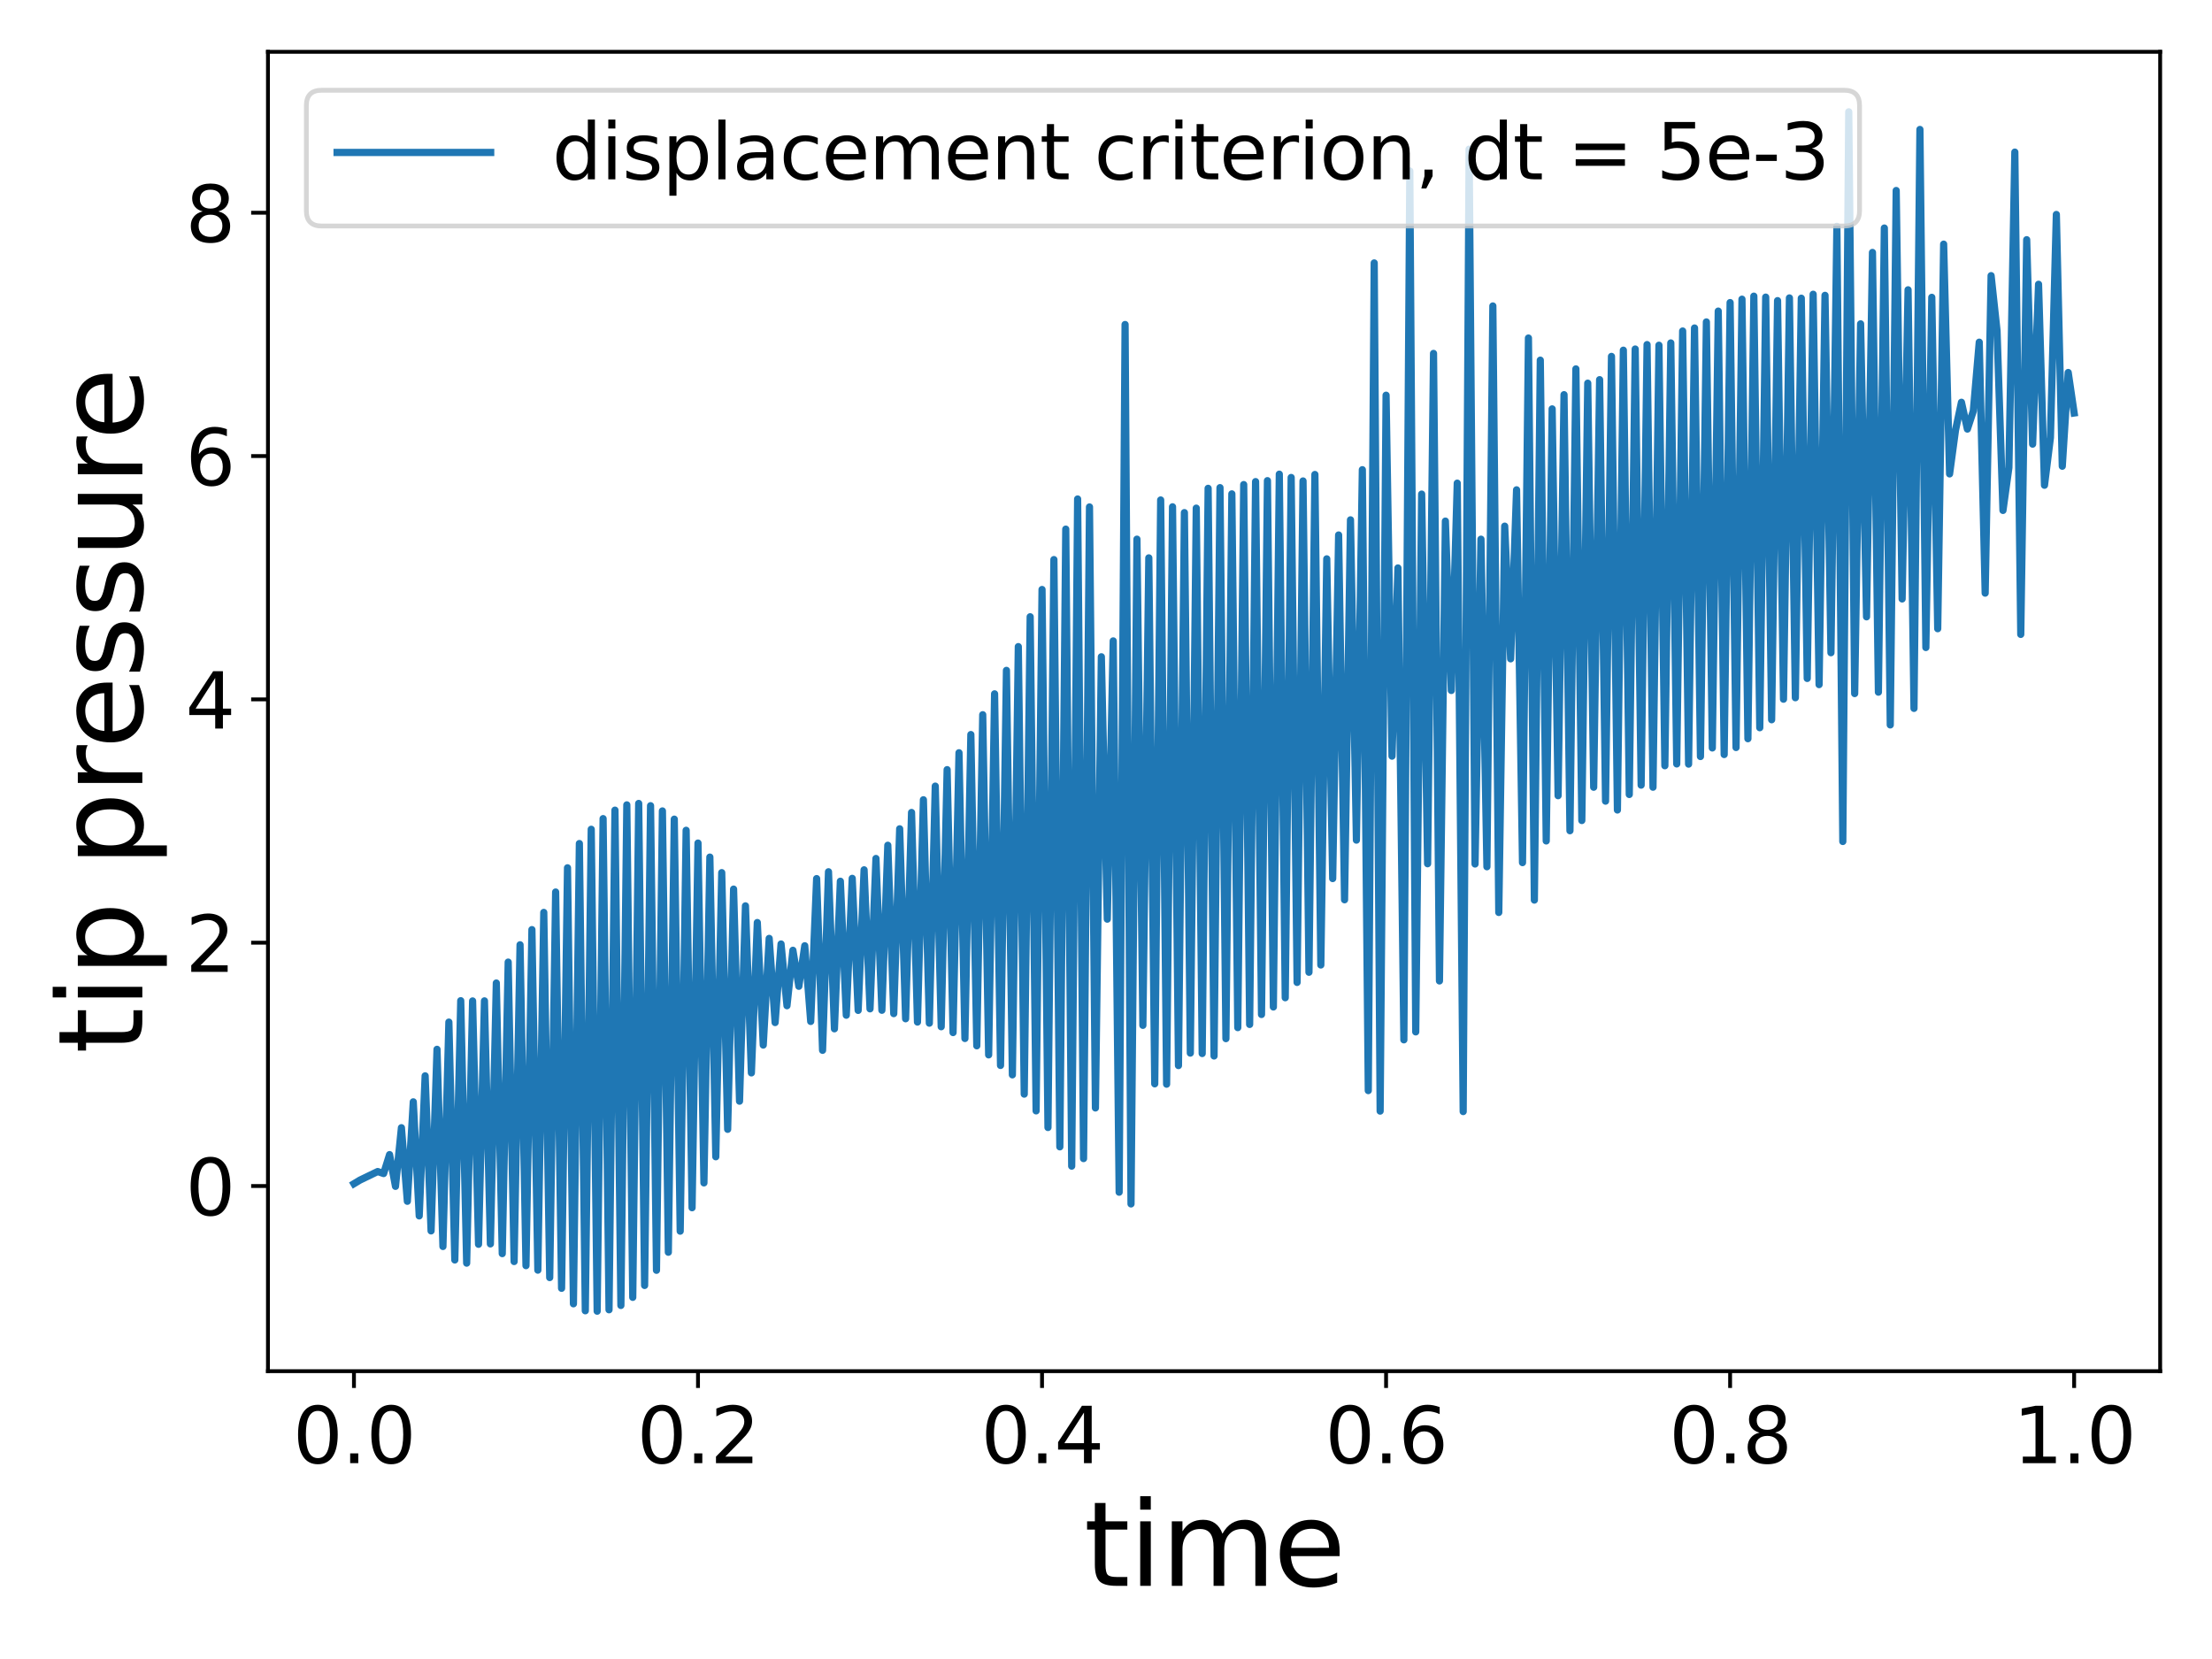 <?xml version="1.0" encoding="utf-8" standalone="no"?>
<!DOCTYPE svg PUBLIC "-//W3C//DTD SVG 1.1//EN"
  "http://www.w3.org/Graphics/SVG/1.1/DTD/svg11.dtd">
<svg xmlns:xlink="http://www.w3.org/1999/xlink" width="460.8pt" height="345.6pt" viewBox="0 0 460.8 345.6" xmlns="http://www.w3.org/2000/svg" version="1.1">
 <defs>
  <style type="text/css">*{stroke-linejoin: round; stroke-linecap: butt}</style>
 </defs>
 <g id="figure_1">
  <g id="patch_1">
   <path d="M 0 345.6 
L 460.8 345.6 
L 460.8 0 
L 0 0 
z
" style="fill: #ffffff"/>
  </g>
  <g id="axes_1">
   <g id="patch_2">
    <path d="M 55.82 285.64 
L 450 285.64 
L 450 10.8 
L 55.82 10.8 
z
" style="fill: #ffffff"/>
   </g>
   <g id="matplotlib.axis_1">
    <g id="xtick_1">
     <g id="line2d_1">
      <defs>
       <path id="mb4f40420df" d="M 0 0 
L 0 3.5 
" style="stroke: #000000; stroke-width: 0.8"/>
      </defs>
      <g>
       <use xlink:href="#mb4f40420df" x="73.737" y="285.64" style="stroke: #000000; stroke-width: 0.8"/>
      </g>
     </g>
     <g id="text_1">
      <!-- 0.0 -->
      <g transform="translate(61.015 304.798) scale(0.16 -0.16)">
       <defs>
        <path id="DejaVuSans-30" d="M 2034 4250 
Q 1547 4250 1301 3770 
Q 1056 3291 1056 2328 
Q 1056 1369 1301 889 
Q 1547 409 2034 409 
Q 2525 409 2770 889 
Q 3016 1369 3016 2328 
Q 3016 3291 2770 3770 
Q 2525 4250 2034 4250 
z
M 2034 4750 
Q 2819 4750 3233 4129 
Q 3647 3509 3647 2328 
Q 3647 1150 3233 529 
Q 2819 -91 2034 -91 
Q 1250 -91 836 529 
Q 422 1150 422 2328 
Q 422 3509 836 4129 
Q 1250 4750 2034 4750 
z
" transform="scale(0.016)"/>
        <path id="DejaVuSans-2e" d="M 684 794 
L 1344 794 
L 1344 0 
L 684 0 
L 684 794 
z
" transform="scale(0.016)"/>
       </defs>
       <use xlink:href="#DejaVuSans-30"/>
       <use xlink:href="#DejaVuSans-2e" x="63.623"/>
       <use xlink:href="#DejaVuSans-30" x="95.41"/>
      </g>
     </g>
    </g>
    <g id="xtick_2">
     <g id="line2d_2">
      <g>
       <use xlink:href="#mb4f40420df" x="145.406" y="285.64" style="stroke: #000000; stroke-width: 0.8"/>
      </g>
     </g>
     <g id="text_2">
      <!-- 0.2 -->
      <g transform="translate(132.684 304.798) scale(0.16 -0.16)">
       <defs>
        <path id="DejaVuSans-32" d="M 1228 531 
L 3431 531 
L 3431 0 
L 469 0 
L 469 531 
Q 828 903 1448 1529 
Q 2069 2156 2228 2338 
Q 2531 2678 2651 2914 
Q 2772 3150 2772 3378 
Q 2772 3750 2511 3984 
Q 2250 4219 1831 4219 
Q 1534 4219 1204 4116 
Q 875 4013 500 3803 
L 500 4441 
Q 881 4594 1212 4672 
Q 1544 4750 1819 4750 
Q 2544 4750 2975 4387 
Q 3406 4025 3406 3419 
Q 3406 3131 3298 2873 
Q 3191 2616 2906 2266 
Q 2828 2175 2409 1742 
Q 1991 1309 1228 531 
z
" transform="scale(0.016)"/>
       </defs>
       <use xlink:href="#DejaVuSans-30"/>
       <use xlink:href="#DejaVuSans-2e" x="63.623"/>
       <use xlink:href="#DejaVuSans-32" x="95.41"/>
      </g>
     </g>
    </g>
    <g id="xtick_3">
     <g id="line2d_3">
      <g>
       <use xlink:href="#mb4f40420df" x="217.075" y="285.64" style="stroke: #000000; stroke-width: 0.8"/>
      </g>
     </g>
     <g id="text_3">
      <!-- 0.4 -->
      <g transform="translate(204.353 304.798) scale(0.16 -0.16)">
       <defs>
        <path id="DejaVuSans-34" d="M 2419 4116 
L 825 1625 
L 2419 1625 
L 2419 4116 
z
M 2253 4666 
L 3047 4666 
L 3047 1625 
L 3713 1625 
L 3713 1100 
L 3047 1100 
L 3047 0 
L 2419 0 
L 2419 1100 
L 313 1100 
L 313 1709 
L 2253 4666 
z
" transform="scale(0.016)"/>
       </defs>
       <use xlink:href="#DejaVuSans-30"/>
       <use xlink:href="#DejaVuSans-2e" x="63.623"/>
       <use xlink:href="#DejaVuSans-34" x="95.41"/>
      </g>
     </g>
    </g>
    <g id="xtick_4">
     <g id="line2d_4">
      <g>
       <use xlink:href="#mb4f40420df" x="288.745" y="285.64" style="stroke: #000000; stroke-width: 0.8"/>
      </g>
     </g>
     <g id="text_4">
      <!-- 0.6 -->
      <g transform="translate(276.022 304.798) scale(0.16 -0.16)">
       <defs>
        <path id="DejaVuSans-36" d="M 2113 2584 
Q 1688 2584 1439 2293 
Q 1191 2003 1191 1497 
Q 1191 994 1439 701 
Q 1688 409 2113 409 
Q 2538 409 2786 701 
Q 3034 994 3034 1497 
Q 3034 2003 2786 2293 
Q 2538 2584 2113 2584 
z
M 3366 4563 
L 3366 3988 
Q 3128 4100 2886 4159 
Q 2644 4219 2406 4219 
Q 1781 4219 1451 3797 
Q 1122 3375 1075 2522 
Q 1259 2794 1537 2939 
Q 1816 3084 2150 3084 
Q 2853 3084 3261 2657 
Q 3669 2231 3669 1497 
Q 3669 778 3244 343 
Q 2819 -91 2113 -91 
Q 1303 -91 875 529 
Q 447 1150 447 2328 
Q 447 3434 972 4092 
Q 1497 4750 2381 4750 
Q 2619 4750 2861 4703 
Q 3103 4656 3366 4563 
z
" transform="scale(0.016)"/>
       </defs>
       <use xlink:href="#DejaVuSans-30"/>
       <use xlink:href="#DejaVuSans-2e" x="63.623"/>
       <use xlink:href="#DejaVuSans-36" x="95.41"/>
      </g>
     </g>
    </g>
    <g id="xtick_5">
     <g id="line2d_5">
      <g>
       <use xlink:href="#mb4f40420df" x="360.414" y="285.64" style="stroke: #000000; stroke-width: 0.8"/>
      </g>
     </g>
     <g id="text_5">
      <!-- 0.8 -->
      <g transform="translate(347.691 304.798) scale(0.16 -0.16)">
       <defs>
        <path id="DejaVuSans-38" d="M 2034 2216 
Q 1584 2216 1326 1975 
Q 1069 1734 1069 1313 
Q 1069 891 1326 650 
Q 1584 409 2034 409 
Q 2484 409 2743 651 
Q 3003 894 3003 1313 
Q 3003 1734 2745 1975 
Q 2488 2216 2034 2216 
z
M 1403 2484 
Q 997 2584 770 2862 
Q 544 3141 544 3541 
Q 544 4100 942 4425 
Q 1341 4750 2034 4750 
Q 2731 4750 3128 4425 
Q 3525 4100 3525 3541 
Q 3525 3141 3298 2862 
Q 3072 2584 2669 2484 
Q 3125 2378 3379 2068 
Q 3634 1759 3634 1313 
Q 3634 634 3220 271 
Q 2806 -91 2034 -91 
Q 1263 -91 848 271 
Q 434 634 434 1313 
Q 434 1759 690 2068 
Q 947 2378 1403 2484 
z
M 1172 3481 
Q 1172 3119 1398 2916 
Q 1625 2713 2034 2713 
Q 2441 2713 2670 2916 
Q 2900 3119 2900 3481 
Q 2900 3844 2670 4047 
Q 2441 4250 2034 4250 
Q 1625 4250 1398 4047 
Q 1172 3844 1172 3481 
z
" transform="scale(0.016)"/>
       </defs>
       <use xlink:href="#DejaVuSans-30"/>
       <use xlink:href="#DejaVuSans-2e" x="63.623"/>
       <use xlink:href="#DejaVuSans-38" x="95.41"/>
      </g>
     </g>
    </g>
    <g id="xtick_6">
     <g id="line2d_6">
      <g>
       <use xlink:href="#mb4f40420df" x="432.083" y="285.64" style="stroke: #000000; stroke-width: 0.8"/>
      </g>
     </g>
     <g id="text_6">
      <!-- 1.0 -->
      <g transform="translate(419.36 304.798) scale(0.16 -0.16)">
       <defs>
        <path id="DejaVuSans-31" d="M 794 531 
L 1825 531 
L 1825 4091 
L 703 3866 
L 703 4441 
L 1819 4666 
L 2450 4666 
L 2450 531 
L 3481 531 
L 3481 0 
L 794 0 
L 794 531 
z
" transform="scale(0.016)"/>
       </defs>
       <use xlink:href="#DejaVuSans-31"/>
       <use xlink:href="#DejaVuSans-2e" x="63.623"/>
       <use xlink:href="#DejaVuSans-30" x="95.41"/>
      </g>
     </g>
    </g>
    <g id="text_7">
     <!-- time -->
     <g transform="translate(225.799 330.361) scale(0.24 -0.24)">
      <defs>
       <path id="DejaVuSans-74" d="M 1172 4494 
L 1172 3500 
L 2356 3500 
L 2356 3053 
L 1172 3053 
L 1172 1153 
Q 1172 725 1289 603 
Q 1406 481 1766 481 
L 2356 481 
L 2356 0 
L 1766 0 
Q 1100 0 847 248 
Q 594 497 594 1153 
L 594 3053 
L 172 3053 
L 172 3500 
L 594 3500 
L 594 4494 
L 1172 4494 
z
" transform="scale(0.016)"/>
       <path id="DejaVuSans-69" d="M 603 3500 
L 1178 3500 
L 1178 0 
L 603 0 
L 603 3500 
z
M 603 4863 
L 1178 4863 
L 1178 4134 
L 603 4134 
L 603 4863 
z
" transform="scale(0.016)"/>
       <path id="DejaVuSans-6d" d="M 3328 2828 
Q 3544 3216 3844 3400 
Q 4144 3584 4550 3584 
Q 5097 3584 5394 3201 
Q 5691 2819 5691 2113 
L 5691 0 
L 5113 0 
L 5113 2094 
Q 5113 2597 4934 2840 
Q 4756 3084 4391 3084 
Q 3944 3084 3684 2787 
Q 3425 2491 3425 1978 
L 3425 0 
L 2847 0 
L 2847 2094 
Q 2847 2600 2669 2842 
Q 2491 3084 2119 3084 
Q 1678 3084 1418 2786 
Q 1159 2488 1159 1978 
L 1159 0 
L 581 0 
L 581 3500 
L 1159 3500 
L 1159 2956 
Q 1356 3278 1631 3431 
Q 1906 3584 2284 3584 
Q 2666 3584 2933 3390 
Q 3200 3197 3328 2828 
z
" transform="scale(0.016)"/>
       <path id="DejaVuSans-65" d="M 3597 1894 
L 3597 1613 
L 953 1613 
Q 991 1019 1311 708 
Q 1631 397 2203 397 
Q 2534 397 2845 478 
Q 3156 559 3463 722 
L 3463 178 
Q 3153 47 2828 -22 
Q 2503 -91 2169 -91 
Q 1331 -91 842 396 
Q 353 884 353 1716 
Q 353 2575 817 3079 
Q 1281 3584 2069 3584 
Q 2775 3584 3186 3129 
Q 3597 2675 3597 1894 
z
M 3022 2063 
Q 3016 2534 2758 2815 
Q 2500 3097 2075 3097 
Q 1594 3097 1305 2825 
Q 1016 2553 972 2059 
L 3022 2063 
z
" transform="scale(0.016)"/>
      </defs>
      <use xlink:href="#DejaVuSans-74"/>
      <use xlink:href="#DejaVuSans-69" x="39.209"/>
      <use xlink:href="#DejaVuSans-6d" x="66.992"/>
      <use xlink:href="#DejaVuSans-65" x="164.404"/>
     </g>
    </g>
   </g>
   <g id="matplotlib.axis_2">
    <g id="ytick_1">
     <g id="line2d_7">
      <defs>
       <path id="m086901dfc9" d="M 0 0 
L -3.5 0 
" style="stroke: #000000; stroke-width: 0.8"/>
      </defs>
      <g>
       <use xlink:href="#m086901dfc9" x="55.82" y="247.065" style="stroke: #000000; stroke-width: 0.8"/>
      </g>
     </g>
     <g id="text_8">
      <!-- 0 -->
      <g transform="translate(38.64 253.144) scale(0.16 -0.16)">
       <use xlink:href="#DejaVuSans-30"/>
      </g>
     </g>
    </g>
    <g id="ytick_2">
     <g id="line2d_8">
      <g>
       <use xlink:href="#m086901dfc9" x="55.82" y="196.379" style="stroke: #000000; stroke-width: 0.8"/>
      </g>
     </g>
     <g id="text_9">
      <!-- 2 -->
      <g transform="translate(38.64 202.458) scale(0.16 -0.16)">
       <use xlink:href="#DejaVuSans-32"/>
      </g>
     </g>
    </g>
    <g id="ytick_3">
     <g id="line2d_9">
      <g>
       <use xlink:href="#m086901dfc9" x="55.82" y="145.692" style="stroke: #000000; stroke-width: 0.8"/>
      </g>
     </g>
     <g id="text_10">
      <!-- 4 -->
      <g transform="translate(38.64 151.771) scale(0.16 -0.16)">
       <use xlink:href="#DejaVuSans-34"/>
      </g>
     </g>
    </g>
    <g id="ytick_4">
     <g id="line2d_10">
      <g>
       <use xlink:href="#m086901dfc9" x="55.82" y="95.005" style="stroke: #000000; stroke-width: 0.8"/>
      </g>
     </g>
     <g id="text_11">
      <!-- 6 -->
      <g transform="translate(38.64 101.084) scale(0.16 -0.16)">
       <use xlink:href="#DejaVuSans-36"/>
      </g>
     </g>
    </g>
    <g id="ytick_5">
     <g id="line2d_11">
      <g>
       <use xlink:href="#m086901dfc9" x="55.82" y="44.319" style="stroke: #000000; stroke-width: 0.8"/>
      </g>
     </g>
     <g id="text_12">
      <!-- 8 -->
      <g transform="translate(38.64 50.398) scale(0.16 -0.16)">
       <use xlink:href="#DejaVuSans-38"/>
      </g>
     </g>
    </g>
    <g id="text_13">
     <!-- tip pressure -->
     <g transform="translate(29.649 219.509) rotate(-90) scale(0.24 -0.24)">
      <defs>
       <path id="DejaVuSans-70" d="M 1159 525 
L 1159 -1331 
L 581 -1331 
L 581 3500 
L 1159 3500 
L 1159 2969 
Q 1341 3281 1617 3432 
Q 1894 3584 2278 3584 
Q 2916 3584 3314 3078 
Q 3713 2572 3713 1747 
Q 3713 922 3314 415 
Q 2916 -91 2278 -91 
Q 1894 -91 1617 61 
Q 1341 213 1159 525 
z
M 3116 1747 
Q 3116 2381 2855 2742 
Q 2594 3103 2138 3103 
Q 1681 3103 1420 2742 
Q 1159 2381 1159 1747 
Q 1159 1113 1420 752 
Q 1681 391 2138 391 
Q 2594 391 2855 752 
Q 3116 1113 3116 1747 
z
" transform="scale(0.016)"/>
       <path id="DejaVuSans-20" transform="scale(0.016)"/>
       <path id="DejaVuSans-72" d="M 2631 2963 
Q 2534 3019 2420 3045 
Q 2306 3072 2169 3072 
Q 1681 3072 1420 2755 
Q 1159 2438 1159 1844 
L 1159 0 
L 581 0 
L 581 3500 
L 1159 3500 
L 1159 2956 
Q 1341 3275 1631 3429 
Q 1922 3584 2338 3584 
Q 2397 3584 2469 3576 
Q 2541 3569 2628 3553 
L 2631 2963 
z
" transform="scale(0.016)"/>
       <path id="DejaVuSans-73" d="M 2834 3397 
L 2834 2853 
Q 2591 2978 2328 3040 
Q 2066 3103 1784 3103 
Q 1356 3103 1142 2972 
Q 928 2841 928 2578 
Q 928 2378 1081 2264 
Q 1234 2150 1697 2047 
L 1894 2003 
Q 2506 1872 2764 1633 
Q 3022 1394 3022 966 
Q 3022 478 2636 193 
Q 2250 -91 1575 -91 
Q 1294 -91 989 -36 
Q 684 19 347 128 
L 347 722 
Q 666 556 975 473 
Q 1284 391 1588 391 
Q 1994 391 2212 530 
Q 2431 669 2431 922 
Q 2431 1156 2273 1281 
Q 2116 1406 1581 1522 
L 1381 1569 
Q 847 1681 609 1914 
Q 372 2147 372 2553 
Q 372 3047 722 3315 
Q 1072 3584 1716 3584 
Q 2034 3584 2315 3537 
Q 2597 3491 2834 3397 
z
" transform="scale(0.016)"/>
       <path id="DejaVuSans-75" d="M 544 1381 
L 544 3500 
L 1119 3500 
L 1119 1403 
Q 1119 906 1312 657 
Q 1506 409 1894 409 
Q 2359 409 2629 706 
Q 2900 1003 2900 1516 
L 2900 3500 
L 3475 3500 
L 3475 0 
L 2900 0 
L 2900 538 
Q 2691 219 2414 64 
Q 2138 -91 1772 -91 
Q 1169 -91 856 284 
Q 544 659 544 1381 
z
M 1991 3584 
L 1991 3584 
z
" transform="scale(0.016)"/>
      </defs>
      <use xlink:href="#DejaVuSans-74"/>
      <use xlink:href="#DejaVuSans-69" x="39.209"/>
      <use xlink:href="#DejaVuSans-70" x="66.992"/>
      <use xlink:href="#DejaVuSans-20" x="130.469"/>
      <use xlink:href="#DejaVuSans-70" x="162.256"/>
      <use xlink:href="#DejaVuSans-72" x="225.732"/>
      <use xlink:href="#DejaVuSans-65" x="264.596"/>
      <use xlink:href="#DejaVuSans-73" x="326.119"/>
      <use xlink:href="#DejaVuSans-73" x="378.219"/>
      <use xlink:href="#DejaVuSans-75" x="430.318"/>
      <use xlink:href="#DejaVuSans-72" x="493.697"/>
      <use xlink:href="#DejaVuSans-65" x="532.561"/>
     </g>
    </g>
   </g>
   <g id="line2d_12">
    <path d="M 73.737 246.589 
L 74.973 245.844 
L 78.68 244.051 
L 79.916 244.471 
L 81.151 240.527 
L 82.387 247.139 
L 83.623 234.922 
L 84.858 250.251 
L 86.094 229.531 
L 87.33 253.294 
L 88.565 224.118 
L 89.801 256.417 
L 91.037 218.591 
L 92.272 259.667 
L 93.508 212.921 
L 94.744 262.476 
L 95.979 208.463 
L 97.215 263.135 
L 98.451 208.516 
L 99.686 259.208 
L 100.922 208.502 
L 102.158 259.127 
L 103.393 204.779 
L 104.629 261.154 
L 105.865 200.422 
L 107.1 262.8 
L 108.336 196.817 
L 109.572 263.654 
L 110.807 193.656 
L 112.043 264.596 
L 113.279 190.071 
L 114.515 266.143 
L 115.75 185.822 
L 116.986 268.378 
L 118.222 180.78 
L 119.457 271.608 
L 120.693 175.723 
L 121.929 273.06 
L 123.164 172.753 
L 124.4 273.147 
L 125.636 170.533 
L 126.871 272.852 
L 128.107 168.769 
L 129.343 271.949 
L 130.578 167.67 
L 131.814 270.261 
L 133.05 167.369 
L 134.285 267.782 
L 135.521 167.843 
L 136.757 264.624 
L 137.992 168.932 
L 139.228 260.865 
L 140.464 170.645 
L 141.699 256.474 
L 142.935 172.964 
L 144.171 251.592 
L 145.406 175.623 
L 146.642 246.418 
L 147.878 178.548 
L 149.113 240.974 
L 150.349 181.784 
L 151.585 235.258 
L 152.82 185.218 
L 154.056 229.398 
L 155.292 188.709 
L 156.527 223.503 
L 157.763 192.179 
L 158.999 217.704 
L 160.234 195.486 
L 161.47 213.016 
L 162.706 196.648 
L 163.941 209.51 
L 165.177 197.962 
L 166.413 205.463 
L 167.648 197.019 
L 168.884 212.788 
L 170.12 183.028 
L 171.356 218.798 
L 172.591 181.604 
L 173.827 214.318 
L 175.063 183.577 
L 176.298 211.486 
L 177.534 182.976 
L 178.77 210.484 
L 180.005 181.201 
L 181.241 210.159 
L 182.477 178.838 
L 183.712 210.456 
L 184.948 176.081 
L 186.184 211.156 
L 187.419 172.654 
L 188.655 212.225 
L 189.891 169.251 
L 191.126 212.914 
L 192.362 166.604 
L 193.598 213.146 
L 194.833 163.763 
L 196.069 213.889 
L 197.305 160.33 
L 198.54 215.102 
L 199.776 156.811 
L 201.012 216.338 
L 202.247 153.021 
L 203.483 217.861 
L 204.719 148.889 
L 205.954 219.751 
L 207.19 144.541 
L 208.426 221.951 
L 209.661 139.652 
L 210.897 223.91 
L 212.133 134.703 
L 213.368 227.926 
L 214.604 128.482 
L 215.84 231.417 
L 217.075 122.802 
L 218.311 234.879 
L 219.547 116.571 
L 220.782 238.908 
L 222.018 110.228 
L 223.254 242.928 
L 224.489 103.947 
L 225.725 241.355 
L 226.961 105.605 
L 228.197 230.806 
L 229.432 136.817 
L 230.668 191.478 
L 231.904 133.512 
L 233.139 248.36 
L 234.375 67.599 
L 235.611 250.799 
L 236.846 112.317 
L 238.082 213.597 
L 239.318 116.212 
L 240.553 225.781 
L 241.789 104.153 
L 243.025 225.853 
L 244.26 105.577 
L 245.496 221.978 
L 246.732 106.786 
L 247.967 219.378 
L 249.203 105.854 
L 250.439 219.469 
L 251.674 101.727 
L 252.91 219.979 
L 254.146 101.584 
L 255.381 216.367 
L 256.617 102.882 
L 257.853 214.074 
L 259.088 100.948 
L 260.324 213.412 
L 261.56 100.328 
L 262.795 211.338 
L 264.031 100.127 
L 265.267 209.771 
L 266.502 98.777 
L 267.738 207.845 
L 268.974 99.468 
L 270.209 204.656 
L 271.445 100.192 
L 272.681 202.538 
L 273.916 98.844 
L 275.152 201.025 
L 276.388 116.419 
L 277.623 183.023 
L 278.859 111.445 
L 280.095 187.44 
L 281.331 108.293 
L 282.566 175.015 
L 283.802 97.845 
L 285.038 227.191 
L 286.273 54.775 
L 287.509 231.464 
L 288.745 82.331 
L 289.98 157.518 
L 291.216 118.312 
L 292.452 216.616 
L 293.687 35.617 
L 294.923 214.961 
L 296.159 102.928 
L 297.394 179.932 
L 298.63 73.622 
L 299.866 204.348 
L 301.101 108.555 
L 302.337 143.837 
L 303.573 100.649 
L 304.808 231.56 
L 306.044 31.069 
L 307.28 179.987 
L 308.515 112.323 
L 309.751 180.56 
L 310.987 63.738 
L 312.222 190.082 
L 313.458 109.605 
L 314.694 137.248 
L 315.929 102.039 
L 317.165 179.699 
L 318.401 70.418 
L 319.636 187.502 
L 320.872 75.028 
L 322.108 175.185 
L 323.343 85.179 
L 324.579 165.757 
L 325.815 82.219 
L 327.05 173.055 
L 328.286 76.847 
L 329.522 170.928 
L 330.757 79.821 
L 331.993 163.995 
L 333.229 79.089 
L 334.464 166.893 
L 335.7 74.245 
L 336.936 168.739 
L 338.172 72.951 
L 339.407 165.505 
L 340.643 72.708 
L 341.879 163.56 
L 343.114 71.784 
L 344.35 163.993 
L 345.586 71.916 
L 346.821 159.519 
L 348.057 71.442 
L 349.293 159.142 
L 350.528 68.952 
L 351.764 159.182 
L 353 68.325 
L 354.235 157.598 
L 355.471 67.065 
L 356.707 155.812 
L 357.942 64.807 
L 359.178 157.183 
L 360.414 63.03 
L 361.649 155.722 
L 362.885 62.326 
L 364.121 153.887 
L 365.356 61.694 
L 366.592 151.596 
L 367.828 61.897 
L 369.063 149.936 
L 370.299 62.627 
L 371.535 145.657 
L 372.77 62.065 
L 374.006 145.351 
L 375.242 62.123 
L 376.477 141.334 
L 377.713 61.296 
L 378.949 142.618 
L 380.184 61.525 
L 381.42 135.976 
L 382.656 47.152 
L 383.891 175.297 
L 385.127 23.293 
L 386.363 144.484 
L 387.598 67.462 
L 388.834 128.494 
L 390.07 52.586 
L 391.305 144.191 
L 392.541 47.504 
L 393.777 151.014 
L 395.013 39.685 
L 396.248 124.772 
L 397.484 60.373 
L 398.72 147.57 
L 399.955 26.967 
L 401.191 134.889 
L 402.427 61.938 
L 403.662 130.97 
L 404.898 50.861 
L 406.134 98.724 
L 407.369 89.613 
L 408.605 83.799 
L 409.841 89.384 
L 411.076 85.622 
L 412.312 71.283 
L 413.548 123.559 
L 414.783 57.423 
L 416.019 68.901 
L 417.255 106.33 
L 418.49 97.421 
L 419.726 31.685 
L 420.962 132.156 
L 422.197 49.935 
L 423.433 92.52 
L 424.669 59.219 
L 425.904 101.086 
L 427.14 91.174 
L 428.376 44.676 
L 429.611 97.123 
L 430.847 77.598 
L 432.083 86.036 
L 432.083 86.036 
" clip-path="url(#pe262ea8835)" style="fill: none; stroke: #1f77b4; stroke-width: 1.5; stroke-linecap: square"/>
   </g>
   <g id="patch_3">
    <path d="M 55.82 285.64 
L 55.82 10.8 
" style="fill: none; stroke: #000000; stroke-width: 0.8; stroke-linejoin: miter; stroke-linecap: square"/>
   </g>
   <g id="patch_4">
    <path d="M 450 285.64 
L 450 10.8 
" style="fill: none; stroke: #000000; stroke-width: 0.8; stroke-linejoin: miter; stroke-linecap: square"/>
   </g>
   <g id="patch_5">
    <path d="M 55.82 285.64 
L 450 285.64 
" style="fill: none; stroke: #000000; stroke-width: 0.8; stroke-linejoin: miter; stroke-linecap: square"/>
   </g>
   <g id="patch_6">
    <path d="M 55.82 10.8 
L 450 10.8 
" style="fill: none; stroke: #000000; stroke-width: 0.8; stroke-linejoin: miter; stroke-linecap: square"/>
   </g>
   <g id="legend_1">
    <g id="patch_7">
     <path d="M 67.02 47.085 
L 384.18 47.085 
Q 387.38 47.085 387.38 43.885 
L 387.38 22 
Q 387.38 18.8 384.18 18.8 
L 67.02 18.8 
Q 63.82 18.8 63.82 22 
L 63.82 43.885 
Q 63.82 47.085 67.02 47.085 
z
" style="fill: #ffffff; opacity: 0.8; stroke: #cccccc; stroke-linejoin: miter"/>
    </g>
    <g id="line2d_13">
     <path d="M 70.22 31.758 
L 86.22 31.758 
L 102.22 31.758 
" style="fill: none; stroke: #1f77b4; stroke-width: 1.5; stroke-linecap: square"/>
    </g>
    <g id="text_14">
     <!-- displacement criterion, dt = 5e-3 -->
     <g transform="translate(115.02 37.358) scale(0.16 -0.16)">
      <defs>
       <path id="DejaVuSans-64" d="M 2906 2969 
L 2906 4863 
L 3481 4863 
L 3481 0 
L 2906 0 
L 2906 525 
Q 2725 213 2448 61 
Q 2172 -91 1784 -91 
Q 1150 -91 751 415 
Q 353 922 353 1747 
Q 353 2572 751 3078 
Q 1150 3584 1784 3584 
Q 2172 3584 2448 3432 
Q 2725 3281 2906 2969 
z
M 947 1747 
Q 947 1113 1208 752 
Q 1469 391 1925 391 
Q 2381 391 2643 752 
Q 2906 1113 2906 1747 
Q 2906 2381 2643 2742 
Q 2381 3103 1925 3103 
Q 1469 3103 1208 2742 
Q 947 2381 947 1747 
z
" transform="scale(0.016)"/>
       <path id="DejaVuSans-6c" d="M 603 4863 
L 1178 4863 
L 1178 0 
L 603 0 
L 603 4863 
z
" transform="scale(0.016)"/>
       <path id="DejaVuSans-61" d="M 2194 1759 
Q 1497 1759 1228 1600 
Q 959 1441 959 1056 
Q 959 750 1161 570 
Q 1363 391 1709 391 
Q 2188 391 2477 730 
Q 2766 1069 2766 1631 
L 2766 1759 
L 2194 1759 
z
M 3341 1997 
L 3341 0 
L 2766 0 
L 2766 531 
Q 2569 213 2275 61 
Q 1981 -91 1556 -91 
Q 1019 -91 701 211 
Q 384 513 384 1019 
Q 384 1609 779 1909 
Q 1175 2209 1959 2209 
L 2766 2209 
L 2766 2266 
Q 2766 2663 2505 2880 
Q 2244 3097 1772 3097 
Q 1472 3097 1187 3025 
Q 903 2953 641 2809 
L 641 3341 
Q 956 3463 1253 3523 
Q 1550 3584 1831 3584 
Q 2591 3584 2966 3190 
Q 3341 2797 3341 1997 
z
" transform="scale(0.016)"/>
       <path id="DejaVuSans-63" d="M 3122 3366 
L 3122 2828 
Q 2878 2963 2633 3030 
Q 2388 3097 2138 3097 
Q 1578 3097 1268 2742 
Q 959 2388 959 1747 
Q 959 1106 1268 751 
Q 1578 397 2138 397 
Q 2388 397 2633 464 
Q 2878 531 3122 666 
L 3122 134 
Q 2881 22 2623 -34 
Q 2366 -91 2075 -91 
Q 1284 -91 818 406 
Q 353 903 353 1747 
Q 353 2603 823 3093 
Q 1294 3584 2113 3584 
Q 2378 3584 2631 3529 
Q 2884 3475 3122 3366 
z
" transform="scale(0.016)"/>
       <path id="DejaVuSans-6e" d="M 3513 2113 
L 3513 0 
L 2938 0 
L 2938 2094 
Q 2938 2591 2744 2837 
Q 2550 3084 2163 3084 
Q 1697 3084 1428 2787 
Q 1159 2491 1159 1978 
L 1159 0 
L 581 0 
L 581 3500 
L 1159 3500 
L 1159 2956 
Q 1366 3272 1645 3428 
Q 1925 3584 2291 3584 
Q 2894 3584 3203 3211 
Q 3513 2838 3513 2113 
z
" transform="scale(0.016)"/>
       <path id="DejaVuSans-6f" d="M 1959 3097 
Q 1497 3097 1228 2736 
Q 959 2375 959 1747 
Q 959 1119 1226 758 
Q 1494 397 1959 397 
Q 2419 397 2687 759 
Q 2956 1122 2956 1747 
Q 2956 2369 2687 2733 
Q 2419 3097 1959 3097 
z
M 1959 3584 
Q 2709 3584 3137 3096 
Q 3566 2609 3566 1747 
Q 3566 888 3137 398 
Q 2709 -91 1959 -91 
Q 1206 -91 779 398 
Q 353 888 353 1747 
Q 353 2609 779 3096 
Q 1206 3584 1959 3584 
z
" transform="scale(0.016)"/>
       <path id="DejaVuSans-2c" d="M 750 794 
L 1409 794 
L 1409 256 
L 897 -744 
L 494 -744 
L 750 256 
L 750 794 
z
" transform="scale(0.016)"/>
       <path id="DejaVuSans-3d" d="M 678 2906 
L 4684 2906 
L 4684 2381 
L 678 2381 
L 678 2906 
z
M 678 1631 
L 4684 1631 
L 4684 1100 
L 678 1100 
L 678 1631 
z
" transform="scale(0.016)"/>
       <path id="DejaVuSans-35" d="M 691 4666 
L 3169 4666 
L 3169 4134 
L 1269 4134 
L 1269 2991 
Q 1406 3038 1543 3061 
Q 1681 3084 1819 3084 
Q 2600 3084 3056 2656 
Q 3513 2228 3513 1497 
Q 3513 744 3044 326 
Q 2575 -91 1722 -91 
Q 1428 -91 1123 -41 
Q 819 9 494 109 
L 494 744 
Q 775 591 1075 516 
Q 1375 441 1709 441 
Q 2250 441 2565 725 
Q 2881 1009 2881 1497 
Q 2881 1984 2565 2268 
Q 2250 2553 1709 2553 
Q 1456 2553 1204 2497 
Q 953 2441 691 2322 
L 691 4666 
z
" transform="scale(0.016)"/>
       <path id="DejaVuSans-2d" d="M 313 2009 
L 1997 2009 
L 1997 1497 
L 313 1497 
L 313 2009 
z
" transform="scale(0.016)"/>
       <path id="DejaVuSans-33" d="M 2597 2516 
Q 3050 2419 3304 2112 
Q 3559 1806 3559 1356 
Q 3559 666 3084 287 
Q 2609 -91 1734 -91 
Q 1441 -91 1130 -33 
Q 819 25 488 141 
L 488 750 
Q 750 597 1062 519 
Q 1375 441 1716 441 
Q 2309 441 2620 675 
Q 2931 909 2931 1356 
Q 2931 1769 2642 2001 
Q 2353 2234 1838 2234 
L 1294 2234 
L 1294 2753 
L 1863 2753 
Q 2328 2753 2575 2939 
Q 2822 3125 2822 3475 
Q 2822 3834 2567 4026 
Q 2313 4219 1838 4219 
Q 1578 4219 1281 4162 
Q 984 4106 628 3988 
L 628 4550 
Q 988 4650 1302 4700 
Q 1616 4750 1894 4750 
Q 2613 4750 3031 4423 
Q 3450 4097 3450 3541 
Q 3450 3153 3228 2886 
Q 3006 2619 2597 2516 
z
" transform="scale(0.016)"/>
      </defs>
      <use xlink:href="#DejaVuSans-64"/>
      <use xlink:href="#DejaVuSans-69" x="63.477"/>
      <use xlink:href="#DejaVuSans-73" x="91.26"/>
      <use xlink:href="#DejaVuSans-70" x="143.359"/>
      <use xlink:href="#DejaVuSans-6c" x="206.836"/>
      <use xlink:href="#DejaVuSans-61" x="234.619"/>
      <use xlink:href="#DejaVuSans-63" x="295.898"/>
      <use xlink:href="#DejaVuSans-65" x="350.879"/>
      <use xlink:href="#DejaVuSans-6d" x="412.402"/>
      <use xlink:href="#DejaVuSans-65" x="509.814"/>
      <use xlink:href="#DejaVuSans-6e" x="571.338"/>
      <use xlink:href="#DejaVuSans-74" x="634.717"/>
      <use xlink:href="#DejaVuSans-20" x="673.926"/>
      <use xlink:href="#DejaVuSans-63" x="705.713"/>
      <use xlink:href="#DejaVuSans-72" x="760.693"/>
      <use xlink:href="#DejaVuSans-69" x="801.807"/>
      <use xlink:href="#DejaVuSans-74" x="829.59"/>
      <use xlink:href="#DejaVuSans-65" x="868.799"/>
      <use xlink:href="#DejaVuSans-72" x="930.322"/>
      <use xlink:href="#DejaVuSans-69" x="971.436"/>
      <use xlink:href="#DejaVuSans-6f" x="999.219"/>
      <use xlink:href="#DejaVuSans-6e" x="1060.4"/>
      <use xlink:href="#DejaVuSans-2c" x="1123.779"/>
      <use xlink:href="#DejaVuSans-20" x="1155.566"/>
      <use xlink:href="#DejaVuSans-64" x="1187.354"/>
      <use xlink:href="#DejaVuSans-74" x="1250.83"/>
      <use xlink:href="#DejaVuSans-20" x="1290.039"/>
      <use xlink:href="#DejaVuSans-3d" x="1321.826"/>
      <use xlink:href="#DejaVuSans-20" x="1405.615"/>
      <use xlink:href="#DejaVuSans-35" x="1437.402"/>
      <use xlink:href="#DejaVuSans-65" x="1501.025"/>
      <use xlink:href="#DejaVuSans-2d" x="1562.549"/>
      <use xlink:href="#DejaVuSans-33" x="1598.633"/>
     </g>
    </g>
   </g>
  </g>
 </g>
 <defs>
  <clipPath id="pe262ea8835">
   <rect x="55.82" y="10.8" width="394.18" height="274.84"/>
  </clipPath>
 </defs>
</svg>
